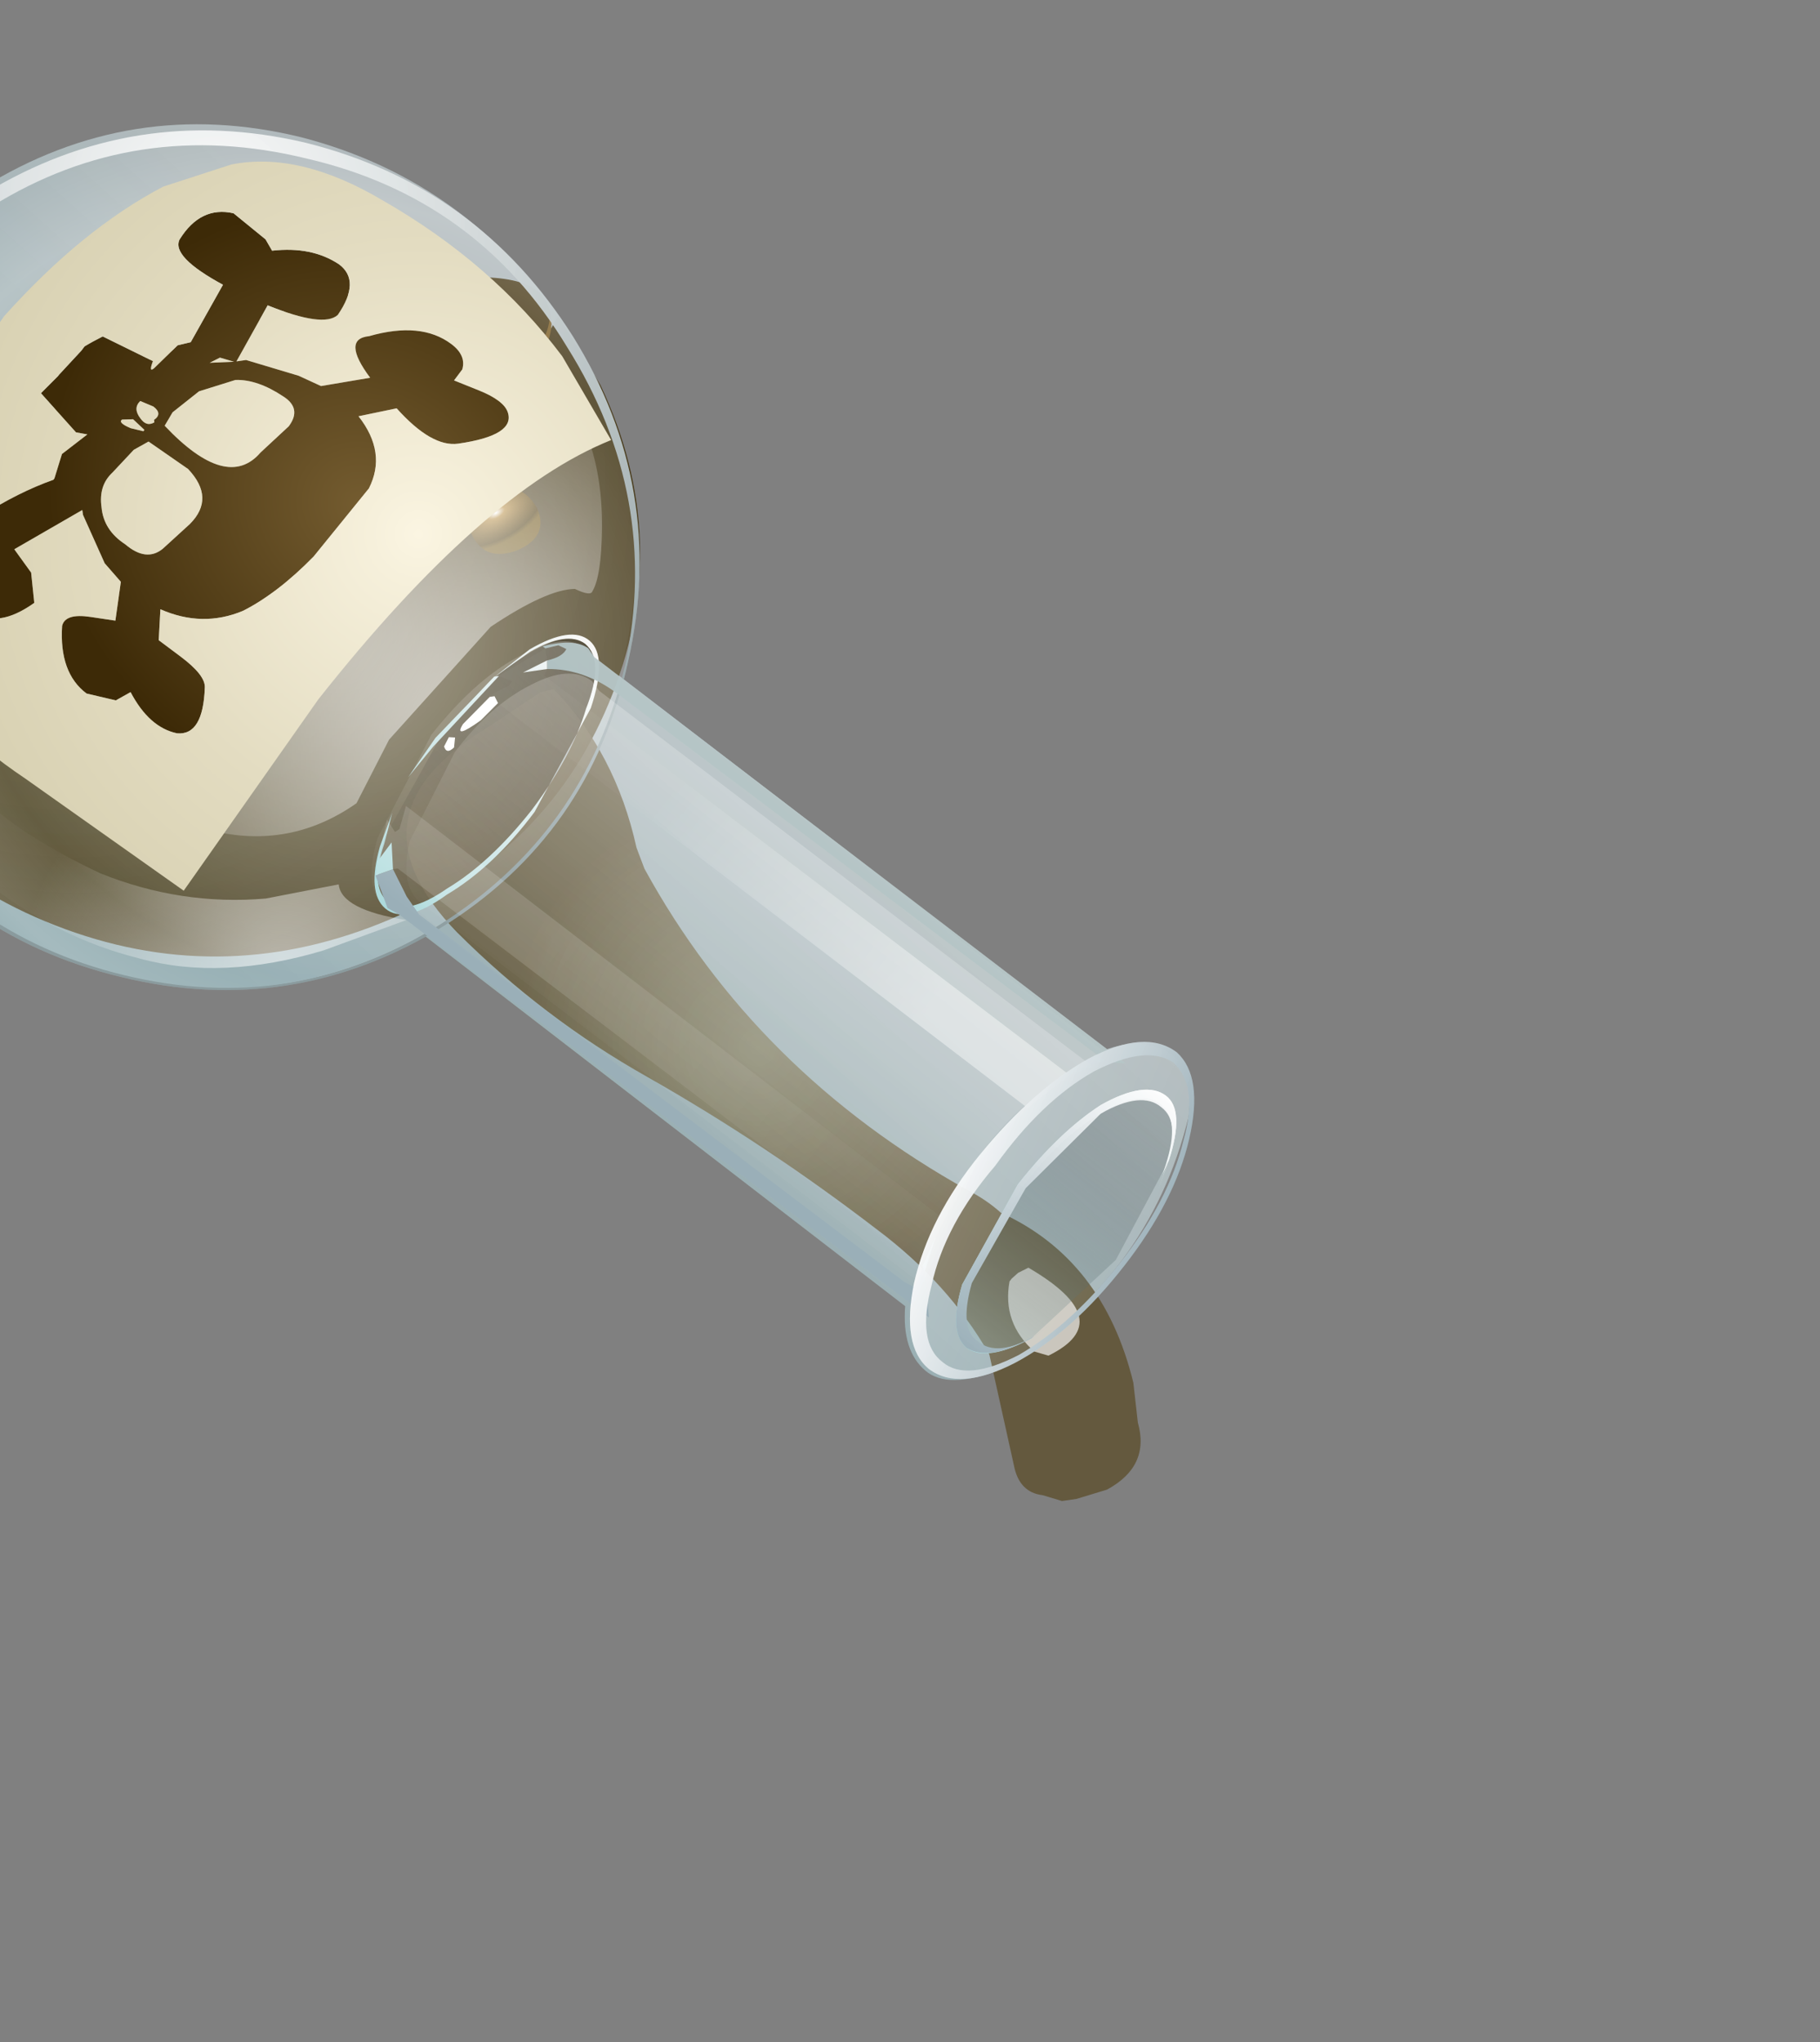 <?xml version="1.0" encoding="UTF-8" standalone="no"?>
<svg xmlns:xlink="http://www.w3.org/1999/xlink" height="59.3px" width="52.85px" xmlns="http://www.w3.org/2000/svg">
  <rect width="100%" height="100%" fill="#808080" stroke="none"/>
  <g transform="matrix(1.0, 0.0, 0.0, 1.0, 0.0, 0.0)">
    <use height="46.15" transform="matrix(-0.598, 0.799, -0.799, -0.598, 40.265, 26.329)" width="24.7" xlink:href="#shape0"/>
    <use height="17.75" transform="matrix(0.91, -0.407, 0.407, 0.91, -7.41, 15.693)" width="24.6" xlink:href="#shape1"/>
    <use height="28.45" transform="matrix(-0.598, 0.799, -0.799, -0.598, 37.687, 36.186)" width="10.4" xlink:href="#shape2"/>
    <use height="46.1" transform="matrix(-0.598, 0.799, -0.799, -0.598, 40.385, 26.419)" width="24.75" xlink:href="#shape3"/>
  </g>
  <defs>
    <g id="shape0" transform="matrix(1.0, 0.0, 0.0, 1.0, 12.35, 19.55)">
      <path d="M6.5 -16.9 Q6.45 -16.0 5.35 -15.3 L5.1 2.4 Q9.6 4.4 11.45 9.0 13.3 13.7 11.45 18.45 9.55 23.3 4.9 25.45 0.2 27.6 -4.6 25.7 -9.35 23.85 -11.35 19.15 -13.3 14.4 -11.45 9.45 -10.45 6.95 -8.55 5.05 -6.7 3.25 -4.35 2.35 L-4.2 -9.7 -4.15 -9.85 -4.05 -15.45 Q-5.15 -16.15 -5.15 -17.15 -5.15 -17.95 -4.0 -18.6 0.45 -20.5 5.2 -18.6 6.55 -17.75 6.5 -16.9" fill="url(#gradient0)" fill-rule="evenodd" stroke="none"/>
    </g>
    <linearGradient gradientTransform="matrix(0.011, 0.001, 0.001, -0.011, 1.2, 0.5)" gradientUnits="userSpaceOnUse" id="gradient0" spreadMethod="pad" x1="-819.2" x2="819.2">
      <stop offset="0.008" stop-color="#d9eaee" stop-opacity="0.549"/>
      <stop offset="1.0" stop-color="#93bac2" stop-opacity="0.698"/>
    </linearGradient>
    <g id="shape1" transform="matrix(1.0, 0.0, 0.0, 1.0, 12.3, -8.45)">
      <path d="M-8.4 22.6 Q-12.05 19.05 -12.2 14.1 L-12.0 12.0 Q-10.4 13.1 -7.25 13.8 L-0.25 14.55 7.3 13.95 Q10.6 13.3 12.0 12.15 L12.3 14.5 Q12.4 19.45 8.95 22.85 5.45 26.3 0.35 26.2 -4.8 26.1 -8.4 22.6" fill="url(#gradient1)" fill-rule="evenodd" stroke="none"/>
      <path d="M-0.25 8.45 Q4.75 8.5 8.35 9.5 11.9 10.45 11.85 11.7 11.9 12.95 8.45 13.8 L-0.15 14.5 Q-5.1 14.4 -8.65 13.45 -12.25 12.5 -12.3 11.25 -12.3 10.0 -8.8 9.15 L-0.25 8.45" fill="url(#gradient2)" fill-rule="evenodd" stroke="none"/>
      <path d="M-12.25 11.3 Q-12.15 12.5 -8.65 13.45 -5.1 14.4 -0.15 14.5 L8.45 13.8 Q11.75 12.95 11.85 11.75 11.85 13.05 9.1 13.95 5.85 15.0 0.05 14.9 -5.75 14.8 -9.2 13.6 -12.2 12.65 -12.25 11.3" fill="#866a36" fill-rule="evenodd" stroke="none"/>
      <path d="M2.95 16.8 Q3.0 17.4 2.45 17.9 2.0 18.35 1.25 18.35 0.55 18.3 0.1 17.85 L-0.45 16.7 Q-0.5 16.1 0.0 15.6 0.5 15.15 1.2 15.15 L2.45 15.65 Q2.95 16.15 2.95 16.8" fill="url(#gradient3)" fill-rule="evenodd" stroke="none"/>
      <path d="M-3.35 18.65 Q-2.85 19.1 -2.85 19.75 -2.8 20.4 -3.3 20.85 -3.85 21.35 -4.5 21.3 -5.2 21.3 -5.7 20.8 L-6.25 19.7 Q-6.2 19.05 -5.75 18.65 -5.25 18.2 -4.6 18.15 -3.9 18.15 -3.35 18.65" fill="url(#gradient4)" fill-rule="evenodd" stroke="none"/>
      <path d="M9.15 17.0 Q9.15 17.9 8.15 17.9 7.1 17.85 7.1 16.9 7.1 16.0 8.05 15.95 9.05 16.05 9.15 17.0" fill="url(#gradient5)" fill-rule="evenodd" stroke="none"/>
    </g>
    <radialGradient cx="0" cy="0" gradientTransform="matrix(0.009, 0.018, 0.018, -0.008, -2.9, 10.6)" gradientUnits="userSpaceOnUse" id="gradient1" r="819.2" spreadMethod="pad">
      <stop offset="0.0" stop-color="#5a4412" stop-opacity="0.667"/>
      <stop offset="0.988" stop-color="#3e2f0b" stop-opacity="0.847"/>
    </radialGradient>
    <radialGradient cx="0" cy="0" gradientTransform="matrix(0.007, 0.014, 0.013, -0.006, -3.1, 7.85)" gradientUnits="userSpaceOnUse" id="gradient2" r="819.2" spreadMethod="pad">
      <stop offset="0.0" stop-color="#6b5116" stop-opacity="0.667"/>
      <stop offset="0.988" stop-color="#46340d" stop-opacity="0.847"/>
    </radialGradient>
    <radialGradient cx="0" cy="0" gradientTransform="matrix(8.0E-4, 0.002, 0.002, -7.0E-4, 1.0, 16.25)" gradientUnits="userSpaceOnUse" id="gradient3" r="819.2" spreadMethod="pad">
      <stop offset="0.0" stop-color="#ffffff"/>
      <stop offset="0.165" stop-color="#b9914a"/>
      <stop offset="0.859" stop-color="#523e10" stop-opacity="0.847"/>
      <stop offset="1.0" stop-color="#775b19" stop-opacity="0.847"/>
    </radialGradient>
    <radialGradient cx="0" cy="0" gradientTransform="matrix(8.0E-4, 0.002, 0.002, -7.0E-4, -4.8, 19.25)" gradientUnits="userSpaceOnUse" id="gradient4" r="819.2" spreadMethod="pad">
      <stop offset="0.0" stop-color="#ffffff"/>
      <stop offset="0.165" stop-color="#b9914a"/>
      <stop offset="0.859" stop-color="#523e10" stop-opacity="0.847"/>
      <stop offset="1.0" stop-color="#775b19" stop-opacity="0.847"/>
    </radialGradient>
    <radialGradient cx="0" cy="0" gradientTransform="matrix(5.0E-4, 0.001, 0.002, -4.0E-4, 8.0, 16.65)" gradientUnits="userSpaceOnUse" id="gradient5" r="819.2" spreadMethod="pad">
      <stop offset="0.0" stop-color="#ffffff"/>
      <stop offset="0.165" stop-color="#b9914a"/>
      <stop offset="0.859" stop-color="#523e10" stop-opacity="0.847"/>
      <stop offset="1.0" stop-color="#775b19" stop-opacity="0.847"/>
    </radialGradient>
    <g id="shape2" transform="matrix(1.0, 0.0, 0.0, 1.0, 2.9, 23.4)">
      <path d="M7.35 -21.8 Q7.7 -21.2 7.15 -20.6 L5.0 -18.1 Q4.05 -15.9 4.05 -13.3 4.0 -9.25 4.5 -5.3 4.95 -1.85 4.45 1.65 3.7 6.4 -0.9 4.5 L-2.6 3.9 -2.9 3.65 Q-2.5 1.1 -0.65 -1.05 L-0.3 -1.6 Q2.5 -7.75 1.55 -14.75 1.45 -15.35 1.5 -15.9 0.8 -19.1 3.15 -21.95 L4.0 -22.75 Q4.8 -23.8 6.1 -23.2 L6.85 -22.65 7.15 -22.35 7.35 -21.8" fill="url(#gradient6)" fill-rule="evenodd" stroke="none"/>
      <path d="M4.0 -19.5 L4.15 -19.1 Q4.05 -17.85 2.95 -17.3 L2.85 -17.3 2.6 -17.35 2.3 -17.5 Q1.95 -20.55 4.0 -19.5" fill="#ffffff" fill-opacity="0.659" fill-rule="evenodd" stroke="none"/>
    </g>
    <radialGradient cx="0" cy="0" gradientTransform="matrix(0.009, 0.0, 0.0, 0.009, 1.9, -7.35)" gradientUnits="userSpaceOnUse" id="gradient6" r="819.2" spreadMethod="pad">
      <stop offset="0.0" stop-color="#7e734d" stop-opacity="0.667"/>
      <stop offset="0.988" stop-color="#5f5131" stop-opacity="0.847"/>
    </radialGradient>
    <g id="shape3" transform="matrix(1.0, 0.0, 0.0, 1.0, 12.35, 19.7)">
      <path d="M4.95 25.25 Q0.25 27.35 -4.5 25.55 -9.25 23.65 -11.3 18.95 -13.3 14.2 -11.45 9.35 -9.55 4.5 -4.85 2.4 -0.15 0.25 4.6 2.1 9.35 4.0 11.35 8.7 13.4 13.45 11.5 18.25 9.6 23.1 4.95 25.25" fill="url(#gradient7)" fill-rule="evenodd" stroke="none"/>
      <path d="M4.6 2.1 Q9.35 4.0 11.35 8.7 13.4 13.45 11.5 18.25 9.6 23.1 4.95 25.25 0.25 27.35 -4.5 25.55 -9.25 23.65 -11.3 18.95 -13.3 14.2 -11.45 9.35 -9.55 4.5 -4.85 2.4 -0.15 0.25 4.6 2.1 M11.25 8.65 Q9.25 4.0 4.6 2.2 -0.1 0.4 -4.7 2.4 -9.25 4.5 -11.1 9.3 -13.0 14.0 -10.95 18.65 -8.95 23.35 -4.35 25.15 0.35 26.9 4.9 24.85 9.5 22.75 11.4 18.05 13.25 13.3 11.25 8.65" fill="url(#gradient8)" fill-rule="evenodd" stroke="none"/>
      <path d="M3.2 6.25 Q6.1 7.2 6.8 10.55 7.15 12.25 6.95 13.7 7.2 16.15 5.4 17.95 2.0 21.4 -7.8 18.15 -10.65 17.25 -10.95 13.6 -11.2 10.5 -9.6 7.65 -8.9 6.35 -7.45 5.3 -6.35 4.5 -5.85 4.45 -5.7 4.4 -5.6 4.9 -5.1 5.55 -3.25 6.2 L1.15 6.6 3.2 6.25" fill="url(#gradient9)" fill-rule="evenodd" stroke="none"/>
      <path d="M5.05 3.05 L7.2 4.45 Q9.7 6.3 10.6 8.6 11.55 10.85 11.5 13.5 L11.25 15.75 9.25 16.1 9.6 15.05 Q9.8 13.45 9.3 11.0 8.65 8.55 7.0 6.7 L5.4 5.25 Q5.95 4.75 5.05 3.05" fill="url(#gradient10)" fill-rule="evenodd" stroke="none"/>
      <path d="M2.8 5.25 L3.65 4.9 Q4.9 4.5 4.95 3.8 4.95 3.1 3.6 2.65 2.25 2.1 0.3 2.05 -1.65 2.05 -3.0 2.55 -4.45 2.95 -4.5 3.7 -4.5 4.35 -3.35 4.85 L-2.1 5.25 -3.4 4.9 Q-4.7 4.35 -4.65 3.65 -4.6 2.95 -3.1 2.45 L0.3 1.95 Q2.3 1.95 3.75 2.55 5.2 3.0 5.15 3.75 5.1 4.45 3.8 4.95 L2.8 5.25" fill="url(#gradient11)" fill-rule="evenodd" stroke="none"/>
      <path d="M0.2 5.45 Q-1.8 5.45 -3.15 4.9 -4.5 4.4 -4.5 3.7 -4.45 2.95 -3.0 2.55 -1.65 2.05 0.3 2.05 2.25 2.1 3.6 2.65 4.95 3.1 4.95 3.8 4.95 4.5 3.5 5.0 L0.2 5.45" fill="url(#gradient12)" fill-rule="evenodd" stroke="none"/>
      <path d="M6.4 -16.95 Q6.35 -15.9 4.65 -15.1 2.85 -14.3 0.5 -14.4 -1.9 -14.5 -3.6 -15.25 -5.3 -16.05 -5.3 -17.2 -5.2 -18.25 -3.5 -19.0 -1.8 -19.75 0.6 -19.7 3.05 -19.65 4.75 -18.85 6.4 -18.05 6.4 -16.95 M0.55 -15.8 L3.85 -16.25 Q5.2 -16.75 5.25 -17.45 5.2 -18.2 3.9 -18.8 L0.6 -19.4 -2.65 -18.9 Q-4.1 -18.4 -4.1 -17.7 -4.1 -16.95 -2.75 -16.35 -1.4 -15.85 0.55 -15.8" fill="url(#gradient13)" fill-rule="evenodd" stroke="none"/>
      <path d="M3.6 -14.85 Q4.9 -15.25 5.2 -15.95 L5.05 3.45 5.1 3.8 Q5.1 4.6 3.65 5.15 L0.3 5.7 Q-1.7 5.65 -3.0 5.05 -4.4 4.45 -4.4 3.65 L-4.35 3.3 -4.15 -16.1 Q-3.8 -15.4 -2.55 -14.95 -1.25 -14.4 0.5 -14.4 L3.6 -14.85" fill="url(#gradient14)" fill-rule="evenodd" stroke="none"/>
      <path d="M0.45 -14.5 Q3.2 -14.55 4.55 -15.35 L4.4 3.0 Q4.4 3.8 3.15 4.35 L0.3 4.85 Q-1.4 4.85 -2.6 4.25 -3.75 3.7 -3.75 2.9 L-3.65 2.55 -3.5 -15.5 Q-2.15 -14.6 0.45 -14.5" fill="url(#gradient15)" fill-rule="evenodd" stroke="none"/>
      <path d="M1.7 5.5 L0.3 5.55 -2.15 5.25 -2.25 5.15 0.55 5.45 1.7 5.5" fill="url(#gradient16)" fill-rule="evenodd" stroke="none"/>
      <path d="M-4.15 -16.2 L-3.85 -15.75 -3.9 1.9 -3.9 2.1 Q-3.9 3.3 -3.25 4.15 L-3.45 4.3 Q-3.8 4.0 -4.05 4.05 L-4.0 4.3 -3.7 4.55 -3.7 4.65 Q-4.45 4.05 -4.45 3.55 L-4.35 3.25 -4.15 -16.2" fill="url(#gradient17)" fill-rule="evenodd" stroke="none"/>
      <path d="M4.2 -15.15 L5.2 -16.05 5.05 3.3 5.1 3.7 4.55 4.55 4.1 4.25 4.5 3.45 4.7 2.85 4.8 -14.85 4.75 -15.2 4.15 -15.05 4.2 -15.15" fill="url(#gradient18)" fill-rule="evenodd" stroke="none"/>
      <path d="M-2.9 -15.1 L-1.4 -14.7 -1.6 4.7 -1.7 4.9 -1.6 5.0 -1.6 5.05 -2.2 4.75 -2.35 4.75 -2.25 5.15 -3.7 4.55 -3.45 4.3 -2.75 4.65 -3.25 4.15 -3.05 4.1 -2.9 -15.1" fill="url(#gradient19)" fill-rule="evenodd" stroke="none"/>
      <path d="M-3.25 4.15 L-2.75 4.65 -3.45 4.3 -3.25 4.15" fill="url(#gradient20)" fill-rule="evenodd" stroke="none"/>
      <path d="M-3.25 4.15 L-2.75 4.65 -3.45 4.3 -3.25 4.15" fill="url(#gradient21)" fill-rule="evenodd" stroke="none"/>
      <path d="M2.65 -14.7 L3.2 -14.8 4.1 -15.0 4.15 -15.05 4.0 4.15 4.1 4.25 3.5 4.75 4.2 4.75 3.05 5.25 3.2 4.85 3.05 4.8 2.4 5.05 2.65 -14.7" fill="url(#gradient22)" fill-rule="evenodd" stroke="none"/>
      <path d="M4.2 -15.15 L4.15 -15.05 4.1 -15.0 3.2 -14.8 4.2 -15.15" fill="url(#gradient23)" fill-rule="evenodd" stroke="none"/>
      <path d="M4.2 -15.15 L4.15 -15.05 4.1 -15.0 3.2 -14.8 4.2 -15.15" fill="url(#gradient24)" fill-rule="evenodd" stroke="none"/>
      <path d="M4.2 4.75 L3.5 4.75 4.1 4.25 4.55 4.55 4.2 4.75" fill="url(#gradient25)" fill-rule="evenodd" stroke="none"/>
      <path d="M4.2 4.75 L3.5 4.75 4.1 4.25 4.55 4.55 4.2 4.75" fill="url(#gradient26)" fill-rule="evenodd" stroke="none"/>
      <path d="M-0.5 5.15 L-1.6 5.0 -1.7 4.9 -1.6 4.7 -0.9 4.8 Q0.05 5.1 -0.5 5.15" fill="#ffffff" fill-rule="evenodd" stroke="none"/>
      <path d="M0.2 4.95 Q0.5 5.0 0.35 5.2 L0.05 5.25 -0.05 5.1 0.2 4.95" fill="#ffffff" fill-rule="evenodd" stroke="none"/>
      <path d="M0.55 -15.8 Q-1.4 -15.85 -2.75 -16.35 -4.1 -16.95 -4.1 -17.7 -4.1 -18.4 -2.65 -18.9 L0.6 -19.4 3.9 -18.8 Q5.2 -18.2 5.25 -17.45 5.2 -16.75 3.85 -16.25 L0.55 -15.8" fill="url(#gradient27)" fill-rule="evenodd" stroke="none"/>
      <path d="M6.4 -16.95 Q6.35 -15.9 4.65 -15.1 2.85 -14.3 0.5 -14.4 -1.9 -14.5 -3.6 -15.25 -5.3 -16.05 -5.3 -17.2 -5.2 -18.25 -3.5 -19.0 -1.8 -19.75 0.6 -19.7 3.05 -19.65 4.75 -18.85 6.4 -18.05 6.4 -16.95 M4.4 -15.55 Q6.0 -16.2 6.0 -17.15 6.05 -18.05 4.5 -18.8 2.85 -19.5 0.6 -19.55 -1.7 -19.6 -3.35 -18.9 -4.9 -18.3 -5.0 -17.3 -4.95 -16.35 -3.4 -15.6 -1.8 -14.9 0.5 -14.95 2.75 -14.8 4.4 -15.55" fill="url(#gradient28)" fill-rule="evenodd" stroke="none"/>
      <path d="M0.6 -15.95 L3.7 -16.35 Q5.0 -16.85 5.0 -17.55 5.05 -18.2 4.0 -18.75 5.25 -18.15 5.25 -17.45 5.2 -16.75 3.85 -16.25 L0.55 -15.8 Q-1.4 -15.85 -2.75 -16.35 -4.1 -16.95 -4.1 -17.7 -4.1 -18.4 -2.65 -18.9 L-2.2 -19.0 -2.5 -18.9 Q-3.8 -18.45 -3.8 -17.75 -3.85 -17.0 -2.55 -16.5 -1.3 -15.95 0.6 -15.95" fill="url(#gradient29)" fill-rule="evenodd" stroke="none"/>
      <path d="M3.65 -16.45 Q4.95 -16.95 4.9 -17.6 4.95 -18.35 3.75 -18.85 L3.25 -19.0 3.9 -18.8 Q5.2 -18.2 5.25 -17.45 5.2 -16.75 3.85 -16.25 L0.55 -15.8 Q-1.4 -15.85 -2.75 -16.35 -4.1 -16.95 -4.1 -17.7 -4.1 -18.4 -2.65 -18.9 L-1.8 -19.15 -2.5 -18.95 Q-3.75 -18.5 -3.75 -17.8 -3.8 -17.05 -2.55 -16.5 L0.5 -16.05 3.65 -16.45" fill="url(#gradient30)" fill-rule="evenodd" stroke="none"/>
      <path d="M-2.15 17.6 L-2.2 17.65 Q-2.5 17.55 -2.5 17.9 L-2.4 18.3 Q-2.1 18.35 -2.0 18.0 -1.9 17.7 -2.15 17.6 M-1.75 17.7 L-1.8 17.7 -1.85 18.15 -1.65 18.4 Q-1.5 18.45 -1.6 18.05 L-1.75 17.7 M-4.5 17.35 L-4.95 16.8 -4.8 17.2 -4.5 17.35 M-4.4 14.4 Q-5.05 14.4 -5.0 15.05 -4.95 15.95 -4.55 16.45 L-3.65 17.1 -2.7 17.35 -2.25 17.3 Q-1.8 14.7 -3.3 14.6 L-4.4 14.4 M0.75 17.35 Q1.25 16.9 1.2 16.15 1.25 15.35 0.65 15.2 L-0.4 15.0 Q-1.45 14.85 -1.65 16.0 L-1.6 17.4 -1.15 17.6 -0.25 17.7 Q0.3 17.8 0.75 17.35 M3.15 11.8 Q4.3 11.0 4.7 11.65 5.05 12.4 4.55 13.45 L5.0 13.65 5.35 14.45 Q5.35 15.45 4.2 16.2 3.85 16.35 3.5 15.7 L3.15 15.05 2.15 15.6 2.0 16.3 1.25 17.65 1.15 17.75 3.25 18.65 3.5 17.85 4.15 17.25 Q5.4 17.65 5.4 18.5 5.5 19.45 4.6 19.95 5.2 20.8 4.8 21.6 4.5 22.5 3.35 21.85 3.05 21.6 3.0 20.85 L3.05 20.0 Q1.85 19.55 0.95 18.95 L0.9 18.95 0.2 19.2 -0.7 18.95 -0.55 19.25 -0.85 20.75 -1.55 20.65 -1.6 20.65 -2.55 20.55 -2.7 20.55 Q-2.95 20.45 -3.25 20.3 L-3.55 18.7 Q-3.2 18.6 -3.4 18.55 L-4.35 18.4 -4.65 18.15 -6.55 18.4 Q-6.3 20.1 -6.85 20.2 -8.0 20.3 -8.4 19.4 L-8.35 18.2 -8.2 17.85 Q-9.0 17.0 -9.05 16.05 -9.05 15.25 -7.85 15.2 -7.3 15.3 -6.85 17.0 L-5.0 16.75 -5.2 16.55 -5.75 15.05 -5.9 14.35 -6.95 13.35 Q-7.35 14.7 -7.9 14.1 -9.15 13.15 -9.15 12.05 -9.15 11.5 -8.75 11.35 L-8.35 11.35 -8.55 10.6 Q-8.75 9.85 -8.55 9.55 -8.15 8.95 -6.95 10.15 -6.4 10.7 -6.7 12.2 L-5.85 12.95 Q-5.5 11.65 -4.35 11.45 L-1.8 11.55 Q-0.3 11.75 0.7 12.25 1.8 12.9 2.1 14.2 L2.85 13.7 2.85 12.9 Q2.85 12.0 3.15 11.8" fill="url(#gradient31)" fill-rule="evenodd" stroke="none"/>
      <path d="M1.45 8.95 L8.25 8.75 8.4 14.4 Q8.55 17.25 7.65 21.9 7.15 22.35 5.65 22.7 L-2.0 22.95 Q-5.4 22.65 -7.8 21.5 L-9.5 20.3 Q-11.0 18.95 -11.3 16.15 -11.75 12.5 -10.8 9.25 L-9.7 6.65 Q-6.25 8.75 1.45 8.95 M3.15 11.8 Q2.85 12.0 2.85 12.9 L2.85 13.7 2.1 14.2 Q1.8 12.9 0.7 12.25 -0.3 11.75 -1.8 11.55 L-4.35 11.45 Q-5.5 11.65 -5.85 12.95 L-6.7 12.2 Q-6.4 10.7 -6.95 10.15 -8.15 8.95 -8.55 9.55 -8.75 9.85 -8.55 10.6 L-8.35 11.35 -8.75 11.35 Q-9.15 11.5 -9.15 12.05 -9.15 13.15 -7.9 14.1 -7.35 14.7 -6.95 13.35 L-5.9 14.35 -5.75 15.05 -5.2 16.55 -5.0 16.75 -6.85 17.0 Q-7.3 15.3 -7.85 15.2 -9.05 15.25 -9.05 16.05 -9.0 17.0 -8.2 17.85 L-8.35 18.2 -8.4 19.4 Q-8.0 20.3 -6.85 20.2 -6.3 20.1 -6.55 18.4 L-4.65 18.15 -4.35 18.4 -3.4 18.55 Q-3.2 18.6 -3.55 18.7 L-3.25 20.3 Q-2.95 20.45 -2.7 20.55 L-2.55 20.55 -1.6 20.65 -1.55 20.65 -0.85 20.75 -0.55 19.25 -0.7 18.95 0.2 19.2 0.9 18.95 0.95 18.95 Q1.85 19.55 3.05 20.0 L3.0 20.85 Q3.05 21.6 3.35 21.85 4.5 22.5 4.8 21.6 5.2 20.8 4.6 19.95 5.5 19.45 5.4 18.5 5.4 17.65 4.15 17.25 L3.5 17.85 3.25 18.65 1.15 17.75 1.25 17.65 2.0 16.3 2.15 15.6 3.15 15.05 3.5 15.7 Q3.85 16.35 4.2 16.2 5.35 15.45 5.35 14.45 L5.0 13.65 4.55 13.45 Q5.05 12.4 4.7 11.65 4.3 11.0 3.15 11.8 M0.75 17.35 Q0.3 17.8 -0.25 17.7 L-1.15 17.6 -1.6 17.4 -1.65 16.0 Q-1.45 14.85 -0.4 15.0 L0.65 15.2 Q1.25 15.35 1.2 16.15 1.25 16.9 0.75 17.35 M-4.4 14.4 L-3.3 14.6 Q-1.8 14.7 -2.25 17.3 L-2.7 17.35 -3.65 17.1 -4.55 16.45 Q-4.95 15.95 -5.0 15.05 -5.05 14.4 -4.4 14.4 M-4.5 17.35 L-4.8 17.2 -4.95 16.8 -4.5 17.35 M-1.75 17.7 L-1.6 18.05 Q-1.5 18.45 -1.65 18.4 L-1.85 18.15 -1.8 17.7 -1.75 17.7 M-2.15 17.6 Q-1.9 17.7 -2.0 18.0 -2.1 18.35 -2.4 18.3 L-2.5 17.9 Q-2.5 17.55 -2.2 17.65 L-2.15 17.6" fill="url(#gradient32)" fill-rule="evenodd" stroke="none"/>
    </g>
    <radialGradient cx="0" cy="0" gradientTransform="matrix(0.003, 0.019, 0.017, -0.003, -0.4, 9.95)" gradientUnits="userSpaceOnUse" id="gradient7" r="819.2" spreadMethod="pad">
      <stop offset="0.0" stop-color="#ffffff" stop-opacity="0.478"/>
      <stop offset="0.71" stop-color="#ffffff" stop-opacity="0.082"/>
      <stop offset="0.867" stop-color="#ffffff" stop-opacity="0.2"/>
      <stop offset="1.0" stop-color="#ffffff" stop-opacity="0.027"/>
    </radialGradient>
    <radialGradient cx="0" cy="0" gradientTransform="matrix(0.02, -0.017, -0.017, -0.02, -8.1, 20.05)" gradientUnits="userSpaceOnUse" id="gradient8" r="819.2" spreadMethod="pad">
      <stop offset="0.0" stop-color="#ffffff" stop-opacity="0.949"/>
      <stop offset="1.0" stop-color="#8a9b9e"/>
    </radialGradient>
    <radialGradient cx="0" cy="0" gradientTransform="matrix(0.003, 0.013, 0.015, -0.003, -0.5, 5.05)" gradientUnits="userSpaceOnUse" id="gradient9" r="819.2" spreadMethod="pad">
      <stop offset="0.0" stop-color="#ffffff" stop-opacity="0.588"/>
      <stop offset="1.0" stop-color="#ffffff" stop-opacity="0.0"/>
    </radialGradient>
    <radialGradient cx="0" cy="0" gradientTransform="matrix(0.002, 0.009, 0.01, -0.002, 8.95, 4.8)" gradientUnits="userSpaceOnUse" id="gradient10" r="819.2" spreadMethod="pad">
      <stop offset="0.0" stop-color="#ffffff" stop-opacity="0.62"/>
      <stop offset="1.0" stop-color="#ffffff" stop-opacity="0.027"/>
    </radialGradient>
    <linearGradient gradientTransform="matrix(0.005, 0.002, 0.002, -0.005, 0.25, 3.7)" gradientUnits="userSpaceOnUse" id="gradient11" spreadMethod="pad" x1="-819.2" x2="819.2">
      <stop offset="0.0" stop-color="#ffffff" stop-opacity="0.949"/>
      <stop offset="1.0" stop-color="#abd9db"/>
    </linearGradient>
    <linearGradient gradientTransform="matrix(0.005, 0.001, 0.001, -0.005, 0.45, 3.8)" gradientUnits="userSpaceOnUse" id="gradient12" spreadMethod="pad" x1="-819.2" x2="819.2">
      <stop offset="0.0" stop-color="#000000" stop-opacity="0.247"/>
      <stop offset="1.0" stop-color="#000000" stop-opacity="0.027"/>
    </linearGradient>
    <linearGradient gradientTransform="matrix(-9.0E-4, -0.004, -0.004, 9.0E-4, 0.5, -17.05)" gradientUnits="userSpaceOnUse" id="gradient13" spreadMethod="pad" x1="-819.2" x2="819.2">
      <stop offset="0.0" stop-color="#ffffff" stop-opacity="0.22"/>
      <stop offset="1.0" stop-color="#ffffff" stop-opacity="0.027"/>
    </linearGradient>
    <linearGradient gradientTransform="matrix(0.006, 1.0E-4, 3.0E-4, -0.012, 0.45, -5.2)" gradientUnits="userSpaceOnUse" id="gradient14" spreadMethod="pad" x1="-819.2" x2="819.2">
      <stop offset="0.0" stop-color="#ffffff" stop-opacity="0.22"/>
      <stop offset="1.0" stop-color="#ffffff" stop-opacity="0.027"/>
    </linearGradient>
    <linearGradient gradientTransform="matrix(0.005, 1.0E-4, 2.0E-4, -0.01, 0.45, -5.3)" gradientUnits="userSpaceOnUse" id="gradient15" spreadMethod="pad" x1="-819.2" x2="819.2">
      <stop offset="0.0" stop-color="#ffffff" stop-opacity="0.22"/>
      <stop offset="1.0" stop-color="#ffffff" stop-opacity="0.027"/>
    </linearGradient>
    <linearGradient gradientTransform="matrix(0.006, 1.0E-4, 3.0E-4, -0.011, 0.3, 5.35)" gradientUnits="userSpaceOnUse" id="gradient16" spreadMethod="pad" x1="-819.2" x2="819.2">
      <stop offset="0.0" stop-color="#ffffff" stop-opacity="0.949"/>
      <stop offset="1.0" stop-color="#abd9db"/>
    </linearGradient>
    <linearGradient gradientTransform="matrix(0.007, 2.0E-4, 3.0E-4, -0.013, 1.1, -5.65)" gradientUnits="userSpaceOnUse" id="gradient17" spreadMethod="pad" x1="-819.2" x2="819.2">
      <stop offset="0.0" stop-color="#b7c6c7" stop-opacity="0.949"/>
      <stop offset="1.0" stop-color="#95bdbf"/>
    </linearGradient>
    <linearGradient gradientTransform="matrix(0.006, 0.0, 0.0, -0.006, -0.1, -5.7)" gradientUnits="userSpaceOnUse" id="gradient18" spreadMethod="pad" x1="-819.2" x2="819.2">
      <stop offset="0.0" stop-color="#ffffff" stop-opacity="0.949"/>
      <stop offset="1.0" stop-color="#9aafb8"/>
    </linearGradient>
    <linearGradient gradientTransform="matrix(-1.0E-4, 0.006, 0.011, 3.0E-4, -2.4, -5.8)" gradientUnits="userSpaceOnUse" id="gradient19" spreadMethod="pad" x1="-819.2" x2="819.2">
      <stop offset="0.0" stop-color="#ffffff" stop-opacity="0.42"/>
      <stop offset="1.0" stop-color="#ffffff" stop-opacity="0.027"/>
    </linearGradient>
    <linearGradient gradientTransform="matrix(0.006, 1.0E-4, 3.0E-4, -0.011, 0.3, 4.5)" gradientUnits="userSpaceOnUse" id="gradient20" spreadMethod="pad" x1="-819.2" x2="819.2">
      <stop offset="0.0" stop-color="#ffffff" stop-opacity="0.949"/>
      <stop offset="1.0" stop-color="#abd9db"/>
    </linearGradient>
    <linearGradient gradientTransform="matrix(-1.0E-4, 0.002, 0.005, 1.0E-4, -3.0, 0.45)" gradientUnits="userSpaceOnUse" id="gradient21" spreadMethod="pad" x1="-819.2" x2="819.2">
      <stop offset="0.0" stop-color="#ffffff" stop-opacity="0.42"/>
      <stop offset="1.0" stop-color="#ffffff" stop-opacity="0.027"/>
    </linearGradient>
    <linearGradient gradientTransform="matrix(1.0E-4, -0.006, 0.011, 3.0E-4, 3.45, -5.8)" gradientUnits="userSpaceOnUse" id="gradient22" spreadMethod="pad" x1="-819.2" x2="819.2">
      <stop offset="0.0" stop-color="#ffffff" stop-opacity="0.137"/>
      <stop offset="1.0" stop-color="#ffffff" stop-opacity="0.027"/>
    </linearGradient>
    <linearGradient gradientTransform="matrix(0.006, 2.0E-4, 3.0E-4, -0.012, 0.6, -15.05)" gradientUnits="userSpaceOnUse" id="gradient23" spreadMethod="pad" x1="-819.2" x2="819.2">
      <stop offset="0.0" stop-color="#ffffff"/>
      <stop offset="1.0" stop-color="#abd9db"/>
    </linearGradient>
    <linearGradient gradientTransform="matrix(1.0E-4, -0.002, 0.005, 1.0E-4, 3.6, -10.95)" gradientUnits="userSpaceOnUse" id="gradient24" spreadMethod="pad" x1="-819.2" x2="819.2">
      <stop offset="0.0" stop-color="#ffffff" stop-opacity="0.137"/>
      <stop offset="1.0" stop-color="#ffffff" stop-opacity="0.027"/>
    </linearGradient>
    <linearGradient gradientTransform="matrix(0.006, 1.0E-4, 3.0E-4, -0.012, 0.45, 4.45)" gradientUnits="userSpaceOnUse" id="gradient25" spreadMethod="pad" x1="-819.2" x2="819.2">
      <stop offset="0.0" stop-color="#ffffff"/>
      <stop offset="1.0" stop-color="#abd9db"/>
    </linearGradient>
    <linearGradient gradientTransform="matrix(0.0, -0.002, 0.005, 1.0E-4, 4.1, 0.5)" gradientUnits="userSpaceOnUse" id="gradient26" spreadMethod="pad" x1="-819.2" x2="819.2">
      <stop offset="0.0" stop-color="#ffffff" stop-opacity="0.137"/>
      <stop offset="1.0" stop-color="#ffffff" stop-opacity="0.027"/>
    </linearGradient>
    <linearGradient gradientTransform="matrix(0.006, 1.0E-4, 2.0E-4, -0.011, 0.55, -17.6)" gradientUnits="userSpaceOnUse" id="gradient27" spreadMethod="pad" x1="-819.2" x2="819.2">
      <stop offset="0.0" stop-color="#000000" stop-opacity="0.086"/>
      <stop offset="1.0" stop-color="#bcd9db" stop-opacity="0.42"/>
    </linearGradient>
    <linearGradient gradientTransform="matrix(-9.0E-4, -0.004, -0.004, 9.0E-4, 0.5, -17.05)" gradientUnits="userSpaceOnUse" id="gradient28" spreadMethod="pad" x1="-819.2" x2="819.2">
      <stop offset="0.0" stop-color="#ffffff" stop-opacity="0.949"/>
      <stop offset="1.0" stop-color="#9aafb8"/>
    </linearGradient>
    <linearGradient gradientTransform="matrix(0.005, 0.002, 0.002, -0.005, 0.55, -17.6)" gradientUnits="userSpaceOnUse" id="gradient29" spreadMethod="pad" x1="-819.2" x2="819.2">
      <stop offset="0.0" stop-color="#ffffff" stop-opacity="0.949"/>
      <stop offset="1.0" stop-color="#abd9db"/>
    </linearGradient>
    <linearGradient gradientTransform="matrix(0.006, 1.0E-4, 2.0E-4, -0.011, 0.55, -17.6)" gradientUnits="userSpaceOnUse" id="gradient30" spreadMethod="pad" x1="-819.2" x2="819.2">
      <stop offset="0.0" stop-color="#ffffff" stop-opacity="0.949"/>
      <stop offset="1.0" stop-color="#9aafb8"/>
    </linearGradient>
    <radialGradient cx="0" cy="0" gradientTransform="matrix(0.003, 0.011, 0.01, -0.003, -3.85, 11.3)" gradientUnits="userSpaceOnUse" id="gradient31" r="819.2" spreadMethod="pad">
      <stop offset="0.0" stop-color="#745c30"/>
      <stop offset="0.773" stop-color="#4a3611"/>
      <stop offset="1.0" stop-color="#3d2a07"/>
    </radialGradient>
    <radialGradient cx="0" cy="0" gradientTransform="matrix(0.006, 0.023, 0.023, -0.006, -4.15, 9.5)" gradientUnits="userSpaceOnUse" id="gradient32" r="819.2" spreadMethod="pad">
      <stop offset="0.0" stop-color="#fbf5e2"/>
      <stop offset="0.071" stop-color="#f6f0db"/>
      <stop offset="0.431" stop-color="#e3dcc1"/>
      <stop offset="0.749" stop-color="#d7d0b1"/>
      <stop offset="1.0" stop-color="#d3ccac"/>
    </radialGradient>
  </defs>
</svg>
